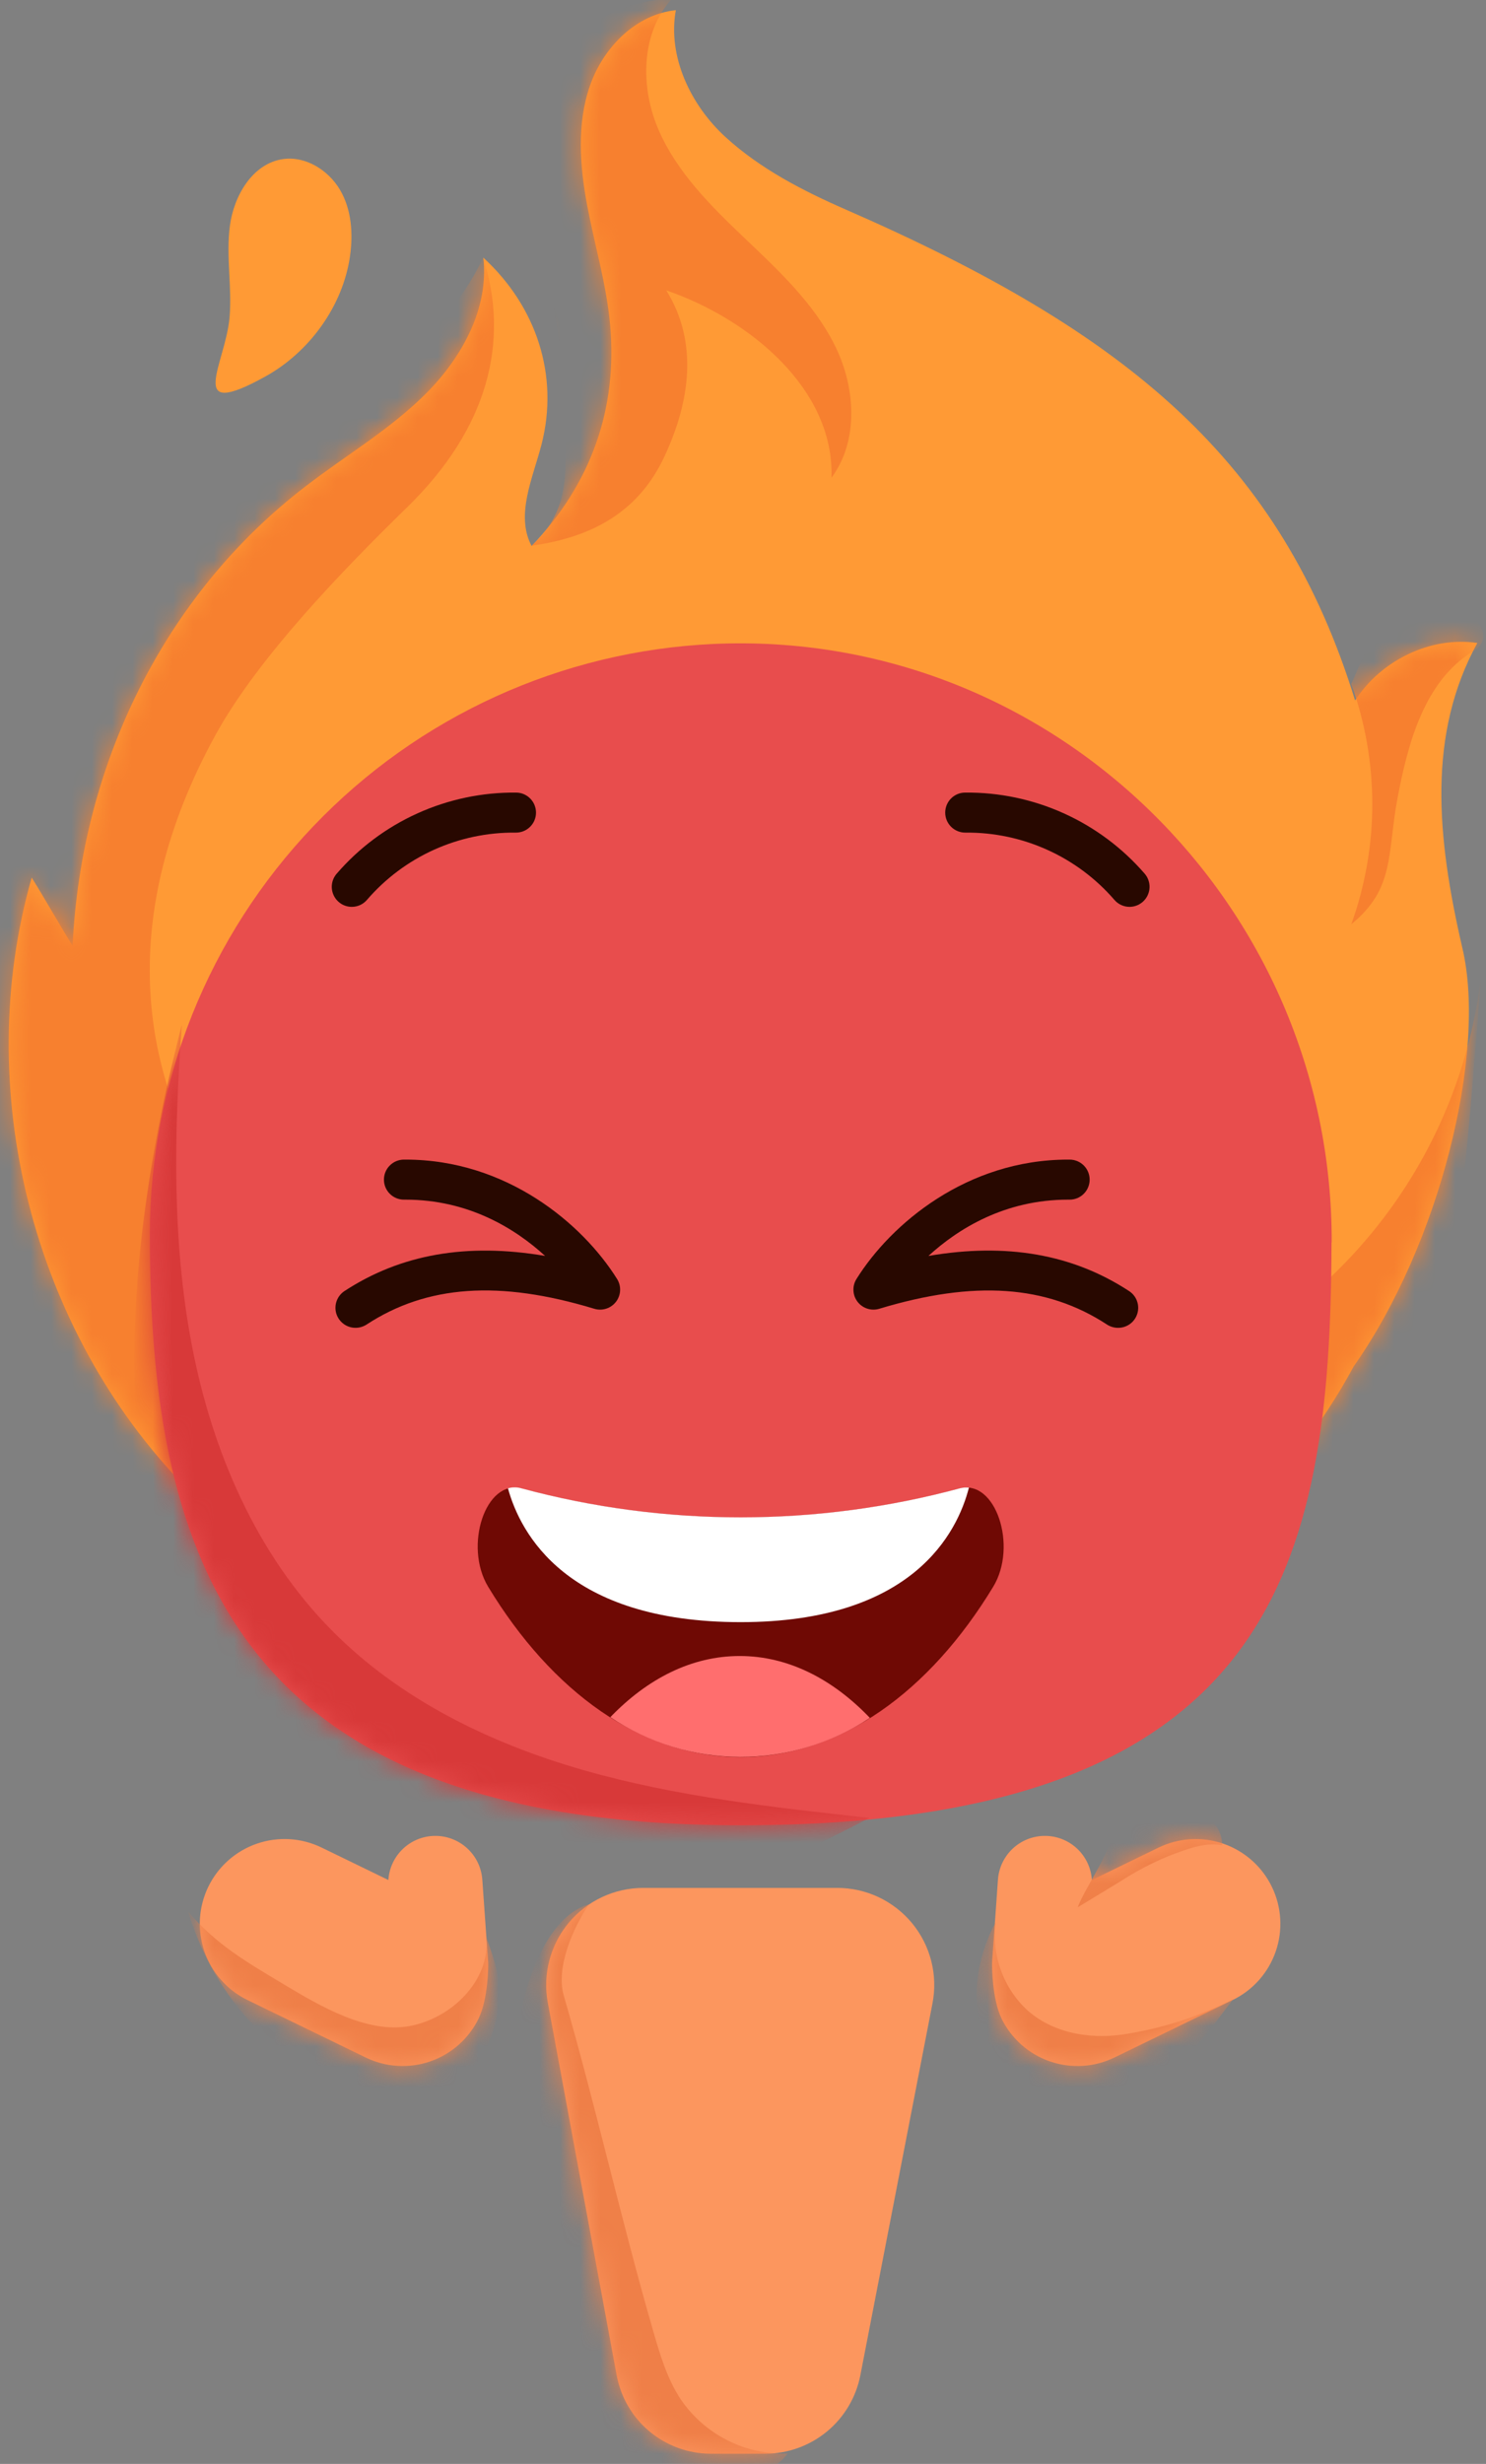<svg width="73" height="121" viewBox="0 0 73 121" fill="none" xmlns="http://www.w3.org/2000/svg">
<rect x="0" y="0" width="73" height="121" fill="#808080" stroke="none"/>
<g clip-path="url(#clip0_493_2)">
<path d="M71.847 46.593C70.558 41.038 70.127 36.045 72.575 31.574C70.254 31.233 67.826 32.448 66.569 34.399C62.942 22.653 55.489 16.377 41.558 10.295C39.44 9.37 37.347 8.291 35.64 6.73C33.933 5.17 32.784 2.773 33.201 0.5C31.234 0.699 29.628 2.338 28.979 4.215C28.33 6.092 28.479 8.136 28.843 10.078C29.209 12.021 29.783 13.933 29.967 15.902C30.356 20.096 29.02 23.77 26.116 26.814C25.314 25.306 26.164 23.507 26.595 21.855C27.486 18.44 26.343 15.037 23.741 12.651C24.029 15.122 22.703 17.537 20.95 19.301C19.197 21.064 17.016 22.343 15.05 23.853C8.024 29.222 3.981 37.62 3.566 46.447C2.84 45.276 2.283 44.262 1.557 43.097C-1.413 53.464 1.583 65.32 9.121 73.036C22.534 86.76 51.842 86.338 63.755 71.288C64.791 69.972 65.712 68.569 66.506 67.094C70.722 61.104 73.042 51.733 71.847 46.593Z" fill="#FF9A35"/>
<mask id="mask0_493_2" style="mask-type:luminance" maskUnits="userSpaceOnUse" x="0" y="0" width="73" height="83">
<path d="M71.847 46.593C70.558 41.038 70.127 36.045 72.575 31.574C70.254 31.233 67.826 32.448 66.569 34.399C62.942 22.653 55.489 16.377 41.558 10.295C39.44 9.37 37.347 8.291 35.64 6.73C33.933 5.17 32.784 2.773 33.201 0.5C31.234 0.699 29.628 2.338 28.979 4.215C28.33 6.092 28.479 8.136 28.843 10.078C29.209 12.021 29.783 13.933 29.967 15.902C30.356 20.096 29.02 23.77 26.116 26.814C25.314 25.306 26.164 23.507 26.595 21.855C27.486 18.44 26.343 15.037 23.741 12.651C24.029 15.122 22.703 17.537 20.95 19.301C19.197 21.064 17.016 22.343 15.05 23.853C8.024 29.222 3.981 37.62 3.566 46.447C2.84 45.276 2.283 44.262 1.557 43.097C-1.413 53.464 1.583 65.32 9.121 73.036C22.534 86.76 51.842 86.338 63.755 71.288C64.791 69.972 65.712 68.569 66.506 67.094C70.722 61.104 73.042 51.733 71.847 46.593Z" fill="white"/>
</mask>
<g mask="url(#mask0_493_2)">
<path d="M23.736 12.642C25.048 16.783 23.979 21.027 20.006 24.906C16.896 27.944 12.678 32.282 10.587 36.093C0.753 54.013 15.815 66.391 23.288 67.829C28.066 68.749 32.707 65.357 35.308 61.247C37.181 58.234 38.356 54.841 38.748 51.315C39.14 47.789 38.738 44.221 37.572 40.87C39.862 44.965 41.306 49.479 41.817 54.144C42.328 58.808 41.896 63.527 40.546 68.021C43.97 69.229 47.621 69.654 51.231 69.265C54.841 68.876 58.318 67.683 61.406 65.774C64.494 63.864 67.115 61.287 69.077 58.232C71.038 55.176 72.289 51.72 72.739 48.117C72.035 57.66 71.296 67.368 67.852 76.308C64.408 85.248 57.8 93.439 48.717 96.446C41.169 98.944 32.943 97.624 25.142 96.094C19.416 94.973 13.559 93.69 8.675 90.504C2.993 86.804 -0.873 80.812 -3.226 74.459C-5.58 68.106 -6.555 61.347 -7.514 54.636C-8.491 47.807 -9.341 40.326 -5.696 34.469C-2.562 29.443 3.188 26.779 8.542 24.224C13.896 21.67 21.273 18.038 23.736 12.642Z" fill="#F7802F"/>
<path d="M33.026 -0.081C31.475 1.602 31.442 4.274 32.351 6.374C33.26 8.475 34.938 10.133 36.597 11.711C38.256 13.289 39.971 14.891 41.001 16.941C42.03 18.991 42.207 21.624 40.846 23.464C40.994 19.119 36.84 15.673 32.731 14.259C34.311 16.807 33.907 19.709 32.637 22.426C31.368 25.142 29.093 26.381 26.125 26.797C28.146 24.935 27.749 23.005 27.762 20.258C27.775 17.511 27.106 14.81 26.693 12.096C26.28 9.382 26.092 6.532 27.03 3.949C27.967 1.366 30.293 0.076 33.026 -0.081Z" fill="#F7802F"/>
<path d="M72.369 31.98C69.99 33.434 69.172 36.447 68.654 39.192C68.136 41.937 68.543 43.63 66.382 45.389C67.758 41.576 67.758 37.402 66.382 33.589C66.877 32.478 67.284 31.309 68.198 30.503C69.111 29.697 70.468 29.281 71.574 29.791C72.68 30.3 73.407 31.346 72.369 31.98Z" fill="#F7802F"/>
</g>
<path d="M17.191 12.6C17.355 11.483 17.272 10.29 16.702 9.322C16.131 8.354 15.01 7.65 13.893 7.814C12.412 8.033 11.49 9.602 11.293 11.092C11.096 12.583 11.404 14.086 11.278 15.577C11.085 17.88 9.042 20.712 13.074 18.468C15.213 17.268 16.837 15.026 17.191 12.6Z" fill="#FF9A35"/>
<path d="M65.411 61.01C65.367 76.858 62.649 89.638 36.385 89.638C11.557 89.638 7.361 76.644 7.361 60.615C7.362 53.15 10.239 45.972 15.395 40.574C20.55 35.175 27.587 31.969 35.043 31.624C51.652 30.868 65.455 44.386 65.42 61.01" fill="#E84D4D"/>
<mask id="mask1_493_2" style="mask-type:luminance" maskUnits="userSpaceOnUse" x="7" y="31" width="59" height="59">
<path d="M65.411 61.01C65.367 76.858 62.649 89.638 36.385 89.638C11.557 89.638 7.361 76.644 7.361 60.615C7.362 53.15 10.239 45.972 15.395 40.574C20.55 35.175 27.587 31.969 35.043 31.624C51.652 30.868 65.455 44.386 65.42 61.01" fill="white"/>
</mask>
<g mask="url(#mask1_493_2)">
<path d="M42.705 89.275C37.976 88.758 33.219 88.235 28.645 86.924C24.071 85.613 19.648 83.456 16.306 80.073C12.591 76.325 10.421 71.262 9.429 66.087C8.437 60.912 8.555 55.582 8.931 50.322C6.638 59.244 5.598 68.508 7.838 77.442C9.164 82.709 11.505 88.08 16.018 91.105C19.584 93.493 24.086 94.105 28.374 93.876C33.546 93.598 38.127 91.699 42.705 89.275Z" fill="#D83939"/>
</g>
<path d="M54.921 65.208C54.731 65.208 54.544 65.153 54.384 65.049C51.412 63.106 47.856 62.863 43.193 64.273C43.001 64.331 42.797 64.329 42.606 64.267C42.416 64.206 42.249 64.088 42.127 63.929C42.005 63.77 41.935 63.578 41.926 63.378C41.916 63.178 41.968 62.98 42.074 62.811C43.767 60.099 47.502 56.947 52.465 56.947H52.546C52.807 56.947 53.057 57.051 53.241 57.236C53.426 57.42 53.529 57.67 53.529 57.931C53.529 58.192 53.426 58.442 53.241 58.626C53.057 58.811 52.807 58.914 52.546 58.914H52.469C49.353 58.914 47.063 60.348 45.61 61.677C49.458 61.021 52.703 61.596 55.466 63.403C55.644 63.518 55.78 63.688 55.853 63.887C55.927 64.086 55.934 64.304 55.873 64.507C55.812 64.71 55.688 64.889 55.517 65.015C55.347 65.141 55.14 65.209 54.928 65.208H54.921Z" fill="#280800"/>
<path d="M17.462 65.208C17.251 65.208 17.045 65.14 16.875 65.013C16.706 64.887 16.581 64.709 16.52 64.507C16.46 64.304 16.466 64.087 16.539 63.888C16.611 63.689 16.746 63.519 16.922 63.403C19.685 61.596 22.93 61.023 26.778 61.677C25.325 60.348 23.035 58.914 19.919 58.914H19.844C19.583 58.914 19.333 58.811 19.149 58.626C18.964 58.442 18.861 58.192 18.861 57.931C18.861 57.67 18.964 57.42 19.149 57.236C19.333 57.051 19.583 56.947 19.844 56.947H19.923C24.888 56.947 28.621 60.099 30.314 62.811C30.42 62.98 30.472 63.178 30.462 63.378C30.453 63.578 30.383 63.77 30.261 63.929C30.139 64.088 29.972 64.206 29.782 64.267C29.591 64.329 29.387 64.331 29.195 64.273C24.532 62.859 20.976 63.106 18.006 65.049C17.844 65.153 17.655 65.209 17.462 65.208Z" fill="#280800"/>
<path d="M36.385 74.525C32.746 74.521 29.123 74.042 25.609 73.098C23.861 72.632 22.768 75.917 23.981 77.925C27.104 83.08 31.505 86.291 36.385 86.291C41.265 86.291 45.666 83.08 48.791 77.925C50.009 75.917 48.901 72.632 47.161 73.098C43.647 74.042 40.024 74.522 36.385 74.525Z" fill="#6F0904"/>
<path d="M36.385 79.662C44.855 79.662 47.036 75.252 47.598 73.058C47.452 73.041 47.304 73.052 47.161 73.089C40.103 74.992 32.667 74.992 25.609 73.089C25.395 73.028 25.168 73.028 24.953 73.089C25.559 75.296 27.821 79.662 36.385 79.662Z" fill="white"/>
<path d="M29.984 84.328C31.867 85.596 34.083 86.276 36.352 86.282C38.622 86.288 40.842 85.62 42.731 84.363C40.9 82.447 38.704 81.325 36.341 81.325C33.979 81.325 31.809 82.433 29.984 84.328Z" fill="#FF6E6E"/>
<path d="M17.283 44.535C17.095 44.535 16.911 44.481 16.752 44.38C16.593 44.278 16.467 44.133 16.389 43.962C16.31 43.791 16.282 43.602 16.308 43.415C16.334 43.229 16.413 43.054 16.536 42.911C17.628 41.645 18.984 40.632 20.509 39.943C22.033 39.254 23.69 38.906 25.362 38.923C25.623 38.926 25.872 39.034 26.053 39.221C26.235 39.408 26.335 39.66 26.331 39.92C26.328 40.181 26.221 40.43 26.033 40.611C25.846 40.793 25.595 40.893 25.334 40.889C23.95 40.874 22.579 41.162 21.317 41.732C20.056 42.302 18.934 43.141 18.03 44.189C17.938 44.298 17.824 44.385 17.695 44.444C17.566 44.504 17.425 44.535 17.283 44.535Z" fill="#280800"/>
<path d="M55.489 44.535C55.347 44.535 55.207 44.504 55.078 44.444C54.949 44.385 54.834 44.298 54.742 44.189C53.837 43.143 52.715 42.306 51.453 41.736C50.192 41.166 48.822 40.877 47.439 40.889H47.423C47.163 40.891 46.912 40.789 46.726 40.606C46.54 40.423 46.435 40.173 46.433 39.913C46.432 39.652 46.534 39.401 46.717 39.215C46.9 39.03 47.15 38.924 47.41 38.923C49.083 38.907 50.739 39.255 52.263 39.944C53.787 40.633 55.143 41.645 56.237 42.911C56.358 43.054 56.437 43.229 56.462 43.415C56.488 43.601 56.46 43.791 56.381 43.961C56.303 44.132 56.177 44.276 56.019 44.378C55.861 44.48 55.677 44.534 55.489 44.535Z" fill="#280800"/>
<path d="M41.123 92.713H31.604C30.904 92.713 30.213 92.866 29.579 93.162C28.945 93.459 28.384 93.891 27.936 94.428C27.488 94.966 27.164 95.595 26.987 96.272C26.809 96.949 26.783 97.657 26.91 98.345L30.292 116.643C30.492 117.726 31.065 118.706 31.912 119.41C32.759 120.115 33.826 120.501 34.928 120.5H37.589C38.696 120.5 39.767 120.115 40.621 119.412C41.474 118.708 42.056 117.729 42.266 116.643L45.808 98.386C45.942 97.696 45.922 96.984 45.748 96.303C45.574 95.621 45.252 94.987 44.804 94.444C44.356 93.902 43.794 93.466 43.158 93.166C42.521 92.867 41.826 92.712 41.123 92.713Z" fill="#FC965E"/>
<mask id="mask2_493_2" style="mask-type:luminance" maskUnits="userSpaceOnUse" x="26" y="92" width="20" height="29">
<path d="M41.123 92.713H31.604C30.904 92.713 30.213 92.866 29.579 93.162C28.945 93.459 28.384 93.891 27.936 94.428C27.488 94.966 27.164 95.595 26.987 96.272C26.809 96.949 26.783 97.657 26.91 98.345L30.292 116.643C30.492 117.726 31.065 118.706 31.912 119.41C32.759 120.115 33.826 120.501 34.928 120.5H37.589C38.696 120.5 39.767 120.115 40.621 119.412C41.474 118.708 42.056 117.729 42.266 116.643L45.808 98.386C45.942 97.696 45.922 96.984 45.748 96.303C45.574 95.621 45.252 94.987 44.804 94.444C44.356 93.902 43.794 93.466 43.158 93.166C42.521 92.867 41.826 92.712 41.123 92.713Z" fill="white"/>
</mask>
<g mask="url(#mask2_493_2)">
<path d="M38.691 120.491C37.663 120.527 36.644 120.303 35.727 119.838C34.81 119.374 34.025 118.685 33.446 117.836C32.775 116.826 32.428 115.65 32.089 114.475C30.574 109.254 29.211 103.224 27.696 98.004C27.301 96.638 28.133 94.695 28.933 93.522C26.608 94.177 25.522 98.222 25.384 100.252C25.247 102.283 25.526 104.315 25.806 106.33L26.899 114.241C27.143 116.009 27.43 117.875 28.559 119.267C29.434 120.342 30.745 121 32.102 121.315C33.459 121.63 34.862 121.627 36.254 121.575C37.253 121.527 38.094 121.291 38.691 120.491Z" fill="#EF7F48"/>
</g>
<path d="M23.979 96.337L23.693 92.298C23.649 91.714 23.385 91.168 22.954 90.771C22.524 90.374 21.959 90.155 21.373 90.159C20.787 90.162 20.224 90.388 19.799 90.79C19.373 91.193 19.116 91.742 19.079 92.326L15.801 90.733C14.809 90.25 13.665 90.18 12.621 90.54C11.577 90.9 10.719 91.66 10.235 92.652C9.752 93.645 9.682 94.789 10.042 95.833C10.402 96.876 11.161 97.735 12.154 98.218L17.954 101.037C18.445 101.278 18.979 101.419 19.525 101.453C20.071 101.486 20.618 101.412 21.135 101.233C21.652 101.055 22.129 100.776 22.538 100.413C22.947 100.049 23.28 99.609 23.518 99.116C23.981 98.146 23.994 96.562 23.979 96.337Z" fill="#FC965E"/>
<mask id="mask3_493_2" style="mask-type:luminance" maskUnits="userSpaceOnUse" x="9" y="90" width="15" height="12">
<path d="M23.979 96.337L23.693 92.298C23.649 91.714 23.385 91.168 22.954 90.771C22.524 90.374 21.959 90.155 21.373 90.159C20.787 90.162 20.224 90.388 19.799 90.79C19.373 91.193 19.116 91.742 19.079 92.326L15.801 90.733C14.809 90.25 13.665 90.18 12.621 90.54C11.577 90.9 10.719 91.66 10.235 92.652C9.752 93.645 9.682 94.789 10.042 95.833C10.402 96.876 11.161 97.735 12.154 98.218L17.954 101.037C18.445 101.278 18.979 101.419 19.525 101.453C20.071 101.486 20.618 101.412 21.135 101.233C21.652 101.055 22.129 100.776 22.538 100.413C22.947 100.049 23.28 99.609 23.518 99.116C23.981 98.146 23.994 96.562 23.979 96.337Z" fill="white"/>
</mask>
<g mask="url(#mask3_493_2)">
<path d="M23.894 95.163C24.086 97.263 22.18 99.13 20.102 99.501C18.024 99.873 15.731 98.522 13.928 97.441C12.126 96.359 10.624 95.504 9.237 93.872C10.548 98.146 13.679 101.665 18.028 102.683C19.339 102.991 20.786 103.077 21.997 102.478C23.339 101.822 24.182 100.389 24.429 98.913C24.676 97.438 24.409 96.566 23.894 95.163Z" fill="#EF7F48"/>
</g>
<path d="M48.739 96.337L49.025 92.298C49.069 91.714 49.333 91.168 49.763 90.771C50.194 90.374 50.759 90.155 51.345 90.159C51.931 90.162 52.494 90.388 52.919 90.79C53.345 91.193 53.602 91.742 53.639 92.326L56.917 90.733C57.909 90.251 59.053 90.182 60.096 90.542C61.139 90.903 61.997 91.663 62.479 92.655C62.962 93.648 63.031 94.792 62.67 95.835C62.31 96.878 61.55 97.736 60.557 98.218L54.758 101.037C54.266 101.278 53.732 101.419 53.186 101.453C52.641 101.486 52.093 101.412 51.576 101.233C51.059 101.055 50.583 100.776 50.174 100.413C49.765 100.049 49.432 99.609 49.194 99.116C48.739 98.146 48.724 96.562 48.739 96.337Z" fill="#FC965E"/>
<mask id="mask4_493_2" style="mask-type:luminance" maskUnits="userSpaceOnUse" x="48" y="90" width="15" height="12">
<path d="M48.739 96.337L49.025 92.298C49.069 91.714 49.333 91.168 49.763 90.771C50.194 90.374 50.759 90.155 51.345 90.159C51.931 90.162 52.494 90.388 52.919 90.79C53.345 91.193 53.602 91.742 53.639 92.326L56.917 90.733C57.909 90.251 59.053 90.182 60.096 90.542C61.139 90.903 61.997 91.663 62.479 92.655C62.962 93.648 63.031 94.792 62.67 95.835C62.31 96.878 61.55 97.736 60.557 98.218L54.758 101.037C54.266 101.278 53.732 101.419 53.186 101.453C52.641 101.486 52.093 101.412 51.576 101.233C51.059 101.055 50.583 100.776 50.174 100.413C49.765 100.049 49.432 99.609 49.194 99.116C48.739 98.146 48.724 96.562 48.739 96.337Z" fill="white"/>
</mask>
<g mask="url(#mask4_493_2)">
<path d="M60.581 98.179C58.987 98.988 57.28 99.553 55.518 99.855C53.77 100.185 51.855 99.929 50.492 98.743C49.9 98.201 49.447 97.524 49.172 96.77C48.897 96.016 48.808 95.207 48.912 94.411C48.132 95.801 47.684 97.866 48.193 99.387C48.444 100.134 48.852 100.817 49.391 101.391C49.929 101.965 50.585 102.417 51.313 102.716C53.075 103.408 55.099 103.054 56.764 102.13C58.429 101.206 59.393 99.713 60.581 98.179Z" fill="#EF7F48"/>
<path d="M54.65 89.315C55.171 90.117 53.239 92.755 52.946 93.664L55.011 92.41C55.764 91.92 56.561 91.5 57.391 91.155C58.232 90.836 59.152 90.454 60.037 90.622C60.04 90.358 59.978 90.098 59.858 89.863C59.738 89.628 59.562 89.426 59.347 89.274C58.925 89.003 58.443 88.841 57.944 88.802C55.957 88.553 56.123 87.949 54.65 89.315Z" fill="#EF7F48"/>
</g>
</g>
<defs>
<clipPath id="clip0_493_2">
<rect width="73" height="121" fill="white"/>
</clipPath>
</defs>
</svg>
